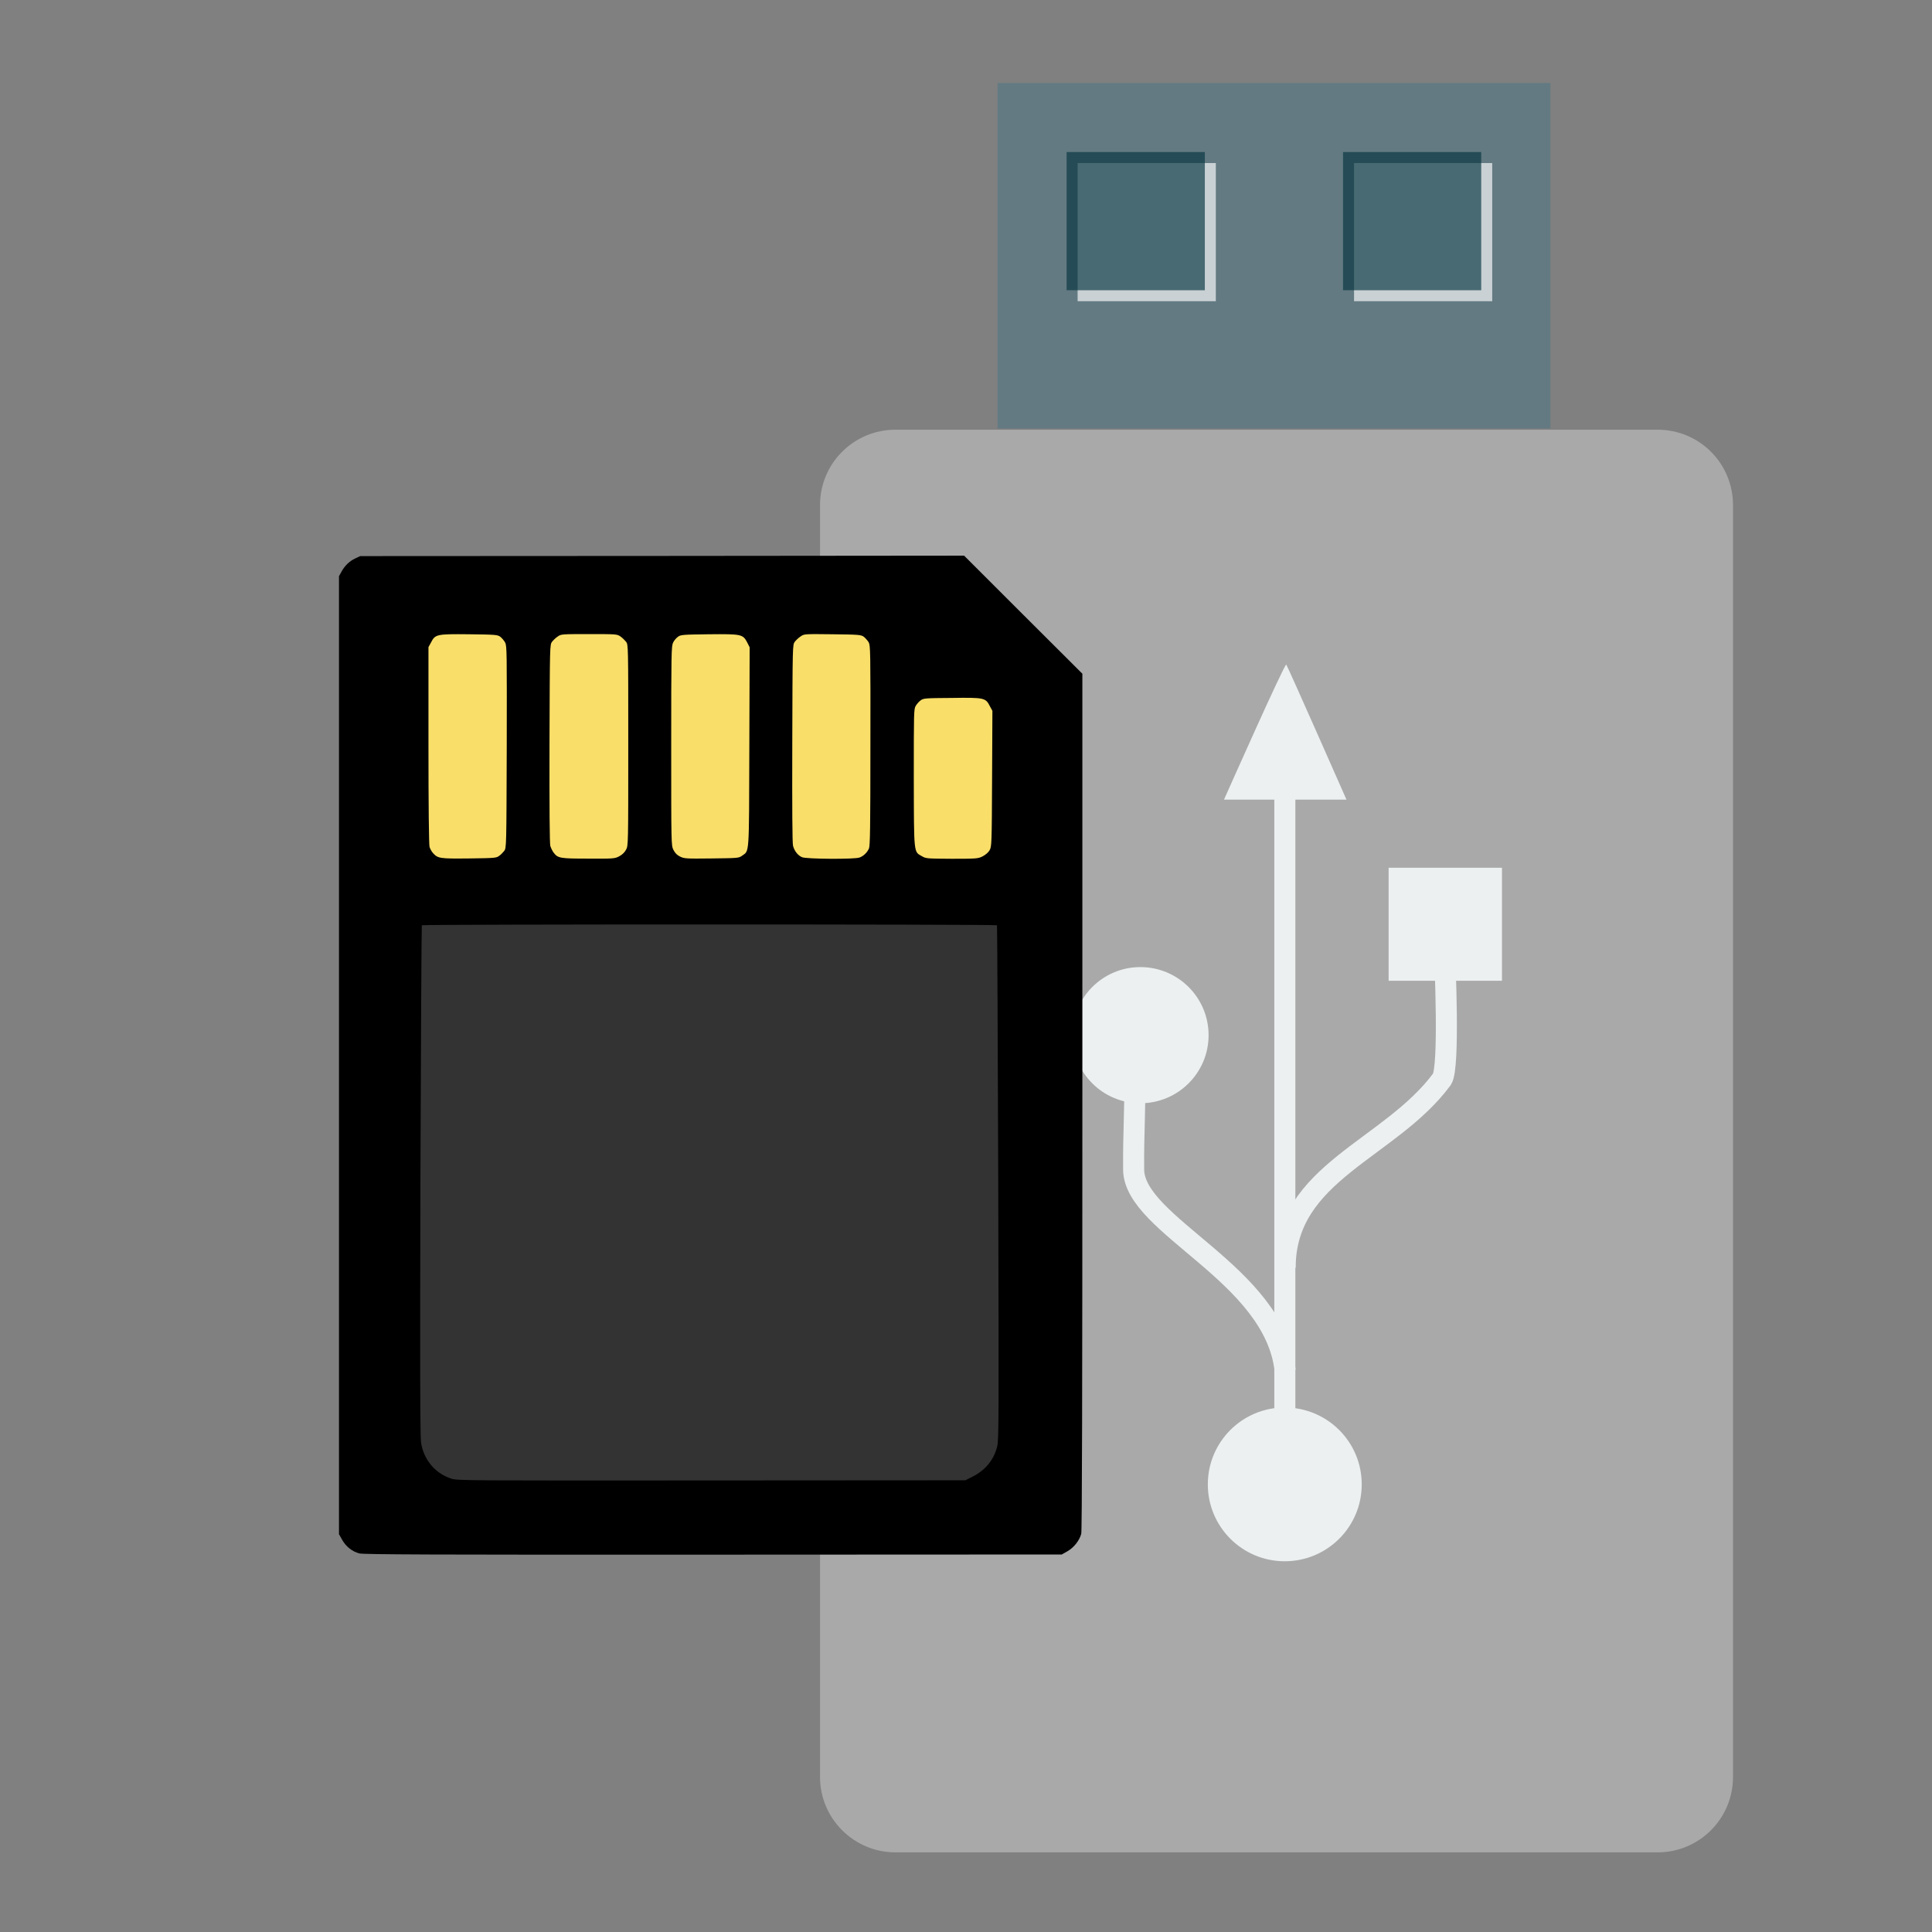 <?xml version="1.0" encoding="UTF-8"?>
<svg xmlns="http://www.w3.org/2000/svg" xmlns:xlink="http://www.w3.org/1999/xlink" width="48pt" height="48pt" viewBox="0 0 48 48" version="1.1">
<rect x="0" y="0" width="48" height="48" fill="#808080" stroke="none"/>
<g id="surface1">
<path style=" stroke:none;fill-rule:nonzero;fill:rgb(38.824%,47.843%,50.98%);fill-opacity:1;" d="M 24.785 10.645 L 38.52 10.645 L 38.52 2.062 L 24.785 2.062 Z M 24.785 10.645 "/>
<path style=" stroke:none;fill-rule:nonzero;fill:rgb(100%,100%,100%);fill-opacity:0.655;" d="M 26.773 7.484 L 30.207 7.484 L 30.207 4.051 L 26.773 4.051 Z M 26.773 7.484 "/>
<path style=" stroke:none;fill-rule:nonzero;fill:rgb(1.961%,20.784%,24.706%);fill-opacity:0.655;" d="M 26.5 7.211 L 29.934 7.211 L 29.934 3.777 L 26.5 3.777 Z M 26.5 7.211 "/>
<path style=" stroke:none;fill-rule:nonzero;fill:rgb(100%,100%,100%);fill-opacity:0.655;" d="M 33.641 7.484 L 37.074 7.484 L 37.074 4.051 L 33.641 4.051 Z M 33.641 7.484 "/>
<path style=" stroke:none;fill-rule:nonzero;fill:rgb(1.961%,20.784%,24.706%);fill-opacity:0.655;" d="M 33.367 7.211 L 36.801 7.211 L 36.801 3.777 L 33.367 3.777 Z M 33.367 7.211 "/>
<path style="fill-rule:nonzero;fill:#A9A9A9;fill-opacity:1;stroke-width:9.766;stroke-linecap:butt;stroke-linejoin:miter;stroke:#A9A9A9;stroke-opacity:1;stroke-miterlimit:4;" d="M 155.258 119.126 L 356.716 119.126 C 365.05 119.126 371.758 125.834 371.758 134.167 L 371.758 470.334 C 371.758 478.626 365.05 485.376 356.716 485.376 L 155.258 485.376 C 146.966 485.376 140.216 478.626 140.216 470.334 L 140.216 134.167 C 140.216 125.834 146.966 119.126 155.258 119.126 Z M 155.258 119.126 " transform="matrix(0.094,0,0,0.094,7.652,-0.063)"/>
<path style=" stroke:none;fill-rule:nonzero;fill:rgb(92.549%,94.118%,94.51%);fill-opacity:1;" d="M 34.5 24.367 L 34.5 21.559 L 37.316 21.559 L 37.316 24.367 Z M 34.5 24.367 "/>
<path style=" stroke:none;fill-rule:nonzero;fill:rgb(92.549%,94.118%,94.51%);fill-opacity:1;" d="M 31.918 34.969 C 32.977 34.969 33.832 35.824 33.832 36.879 C 33.832 37.934 32.977 38.789 31.918 38.789 C 30.863 38.789 30.008 37.934 30.008 36.879 C 30.008 35.824 30.863 34.969 31.918 34.969 Z M 31.918 34.969 "/>
<path style=" stroke:none;fill-rule:nonzero;fill:rgb(92.549%,94.118%,94.51%);fill-opacity:1;" d="M 28.332 24.027 C 29.27 24.027 30.027 24.785 30.027 25.719 C 30.027 26.652 29.27 27.41 28.332 27.41 C 27.398 27.41 26.641 26.652 26.641 25.719 C 26.641 24.785 27.398 24.027 28.332 24.027 Z M 28.332 24.027 "/>
<path style=" stroke:none;fill-rule:evenodd;fill:rgb(92.549%,94.118%,94.51%);fill-opacity:1;" d="M 30.41 19.867 C 30.41 19.867 31.922 16.461 31.957 16.512 C 31.996 16.562 33.453 19.867 33.453 19.867 Z M 30.41 19.867 "/>
<path style="fill:none;stroke-width:6.08;stroke-linecap:butt;stroke-linejoin:miter;stroke:rgb(92.549%,94.118%,94.51%);stroke-opacity:1;stroke-miterlimit:2.013;" d="M 256.77 269.507 C 253.77 241.509 213.136 227.646 213 211.42 C 212.909 200.42 213.454 195.603 213.363 181.603 " transform="matrix(0.086,0,0,0.086,9.847,10.877)"/>
<path style="fill:none;stroke-width:6.08;stroke-linecap:butt;stroke-linejoin:miter;stroke:rgb(92.549%,94.118%,94.51%);stroke-opacity:1;stroke-miterlimit:2.013;" d="M 256.77 239.736 C 256.77 212.147 287.04 205.647 302.085 185.285 C 304.358 181.831 302.858 150.651 302.858 148.651 " transform="matrix(0.086,0,0,0.086,9.847,10.877)"/>
<path style="fill:none;stroke-width:6.08;stroke-linecap:butt;stroke-linejoin:miter;stroke:rgb(92.549%,94.118%,94.51%);stroke-opacity:1;stroke-miterlimit:2.013;" d="M 256.679 302.914 L 256.679 96.154 " transform="matrix(0.086,0,0,0.086,9.847,10.877)"/>
<path style=" stroke:none;fill-rule:nonzero;fill:rgb(20%,20%,20%);fill-opacity:1;" d="M 9.32 19.562 L 25.707 19.562 L 25.707 38.039 L 9.32 38.039 Z M 9.32 19.562 "/>
<path style=" stroke:none;fill-rule:nonzero;fill:rgb(97.647%,87.059%,41.176%);fill-opacity:1;" d="M 17.938 15.496 C 17.836 15.496 17.723 15.5 17.602 15.5 C 16.805 15.508 16.805 15.508 16.711 15.586 C 16.664 15.629 16.609 15.695 16.59 15.734 C 16.559 15.816 16.547 20.941 16.582 21.094 C 16.609 21.215 16.738 21.336 16.879 21.375 C 16.938 21.395 17.301 21.402 17.73 21.395 C 18.422 21.383 18.488 21.379 18.594 21.316 C 18.656 21.281 18.723 21.223 18.734 21.188 C 18.762 21.109 18.809 18.719 18.812 16.992 L 18.816 15.82 L 18.727 15.688 C 18.66 15.594 18.598 15.543 18.516 15.523 C 18.461 15.508 18.246 15.5 17.938 15.496 Z M 13.812 15.609 L 13.668 15.727 L 13.523 15.848 L 13.512 18.48 C 13.504 20.238 13.512 21.145 13.539 21.219 C 13.586 21.363 13.719 21.469 13.895 21.492 C 13.977 21.504 14.359 21.512 14.75 21.512 C 15.418 21.508 15.465 21.5 15.582 21.438 C 15.816 21.309 15.805 21.48 15.805 18.566 C 15.805 17.117 15.793 15.895 15.777 15.852 C 15.766 15.812 15.695 15.738 15.625 15.691 L 15.5 15.609 Z M 19.727 15.637 L 19.578 15.754 L 19.434 15.871 L 19.426 18.438 C 19.418 19.848 19.422 21.043 19.434 21.094 C 19.445 21.145 19.496 21.23 19.551 21.285 C 19.629 21.367 19.684 21.391 19.816 21.41 C 19.91 21.422 20.301 21.43 20.68 21.426 C 21.445 21.418 21.52 21.402 21.652 21.215 C 21.715 21.125 21.719 21.016 21.719 18.52 C 21.719 16.066 21.715 15.914 21.652 15.82 C 21.547 15.652 21.453 15.637 20.539 15.637 Z M 11.703 15.691 C 11.27 15.691 10.836 15.703 10.75 15.727 C 10.676 15.746 10.609 15.805 10.547 15.902 L 10.449 16.047 L 10.453 17.68 C 10.457 18.578 10.469 19.758 10.48 20.297 L 10.504 21.281 L 10.617 21.375 C 10.688 21.43 10.789 21.48 10.871 21.492 C 11.051 21.52 11.934 21.523 12.324 21.496 C 12.598 21.477 12.633 21.465 12.742 21.379 L 12.859 21.281 L 12.871 18.637 C 12.883 15.688 12.891 15.824 12.637 15.734 C 12.562 15.711 12.133 15.695 11.703 15.691 Z M 23.641 17.07 C 22.883 17.07 22.844 17.074 22.758 17.137 C 22.586 17.262 22.59 17.215 22.59 19.176 C 22.59 20.18 22.605 21.055 22.621 21.125 C 22.656 21.273 22.703 21.324 22.859 21.379 C 23.012 21.434 24.148 21.441 24.328 21.391 C 24.395 21.375 24.492 21.32 24.551 21.27 L 24.648 21.18 L 24.672 20.273 C 24.68 19.773 24.691 18.922 24.695 18.383 C 24.695 17.402 24.695 17.398 24.621 17.281 C 24.484 17.062 24.52 17.07 23.641 17.07 Z M 23.641 17.07 "/>
<path style=" stroke:none;fill-rule:nonzero;fill:rgb(0%,0%,0%);fill-opacity:1;" d="M 8.926 38.594 C 8.75 38.547 8.598 38.426 8.504 38.262 L 8.422 38.117 L 8.422 14.316 L 8.48 14.211 C 8.562 14.055 8.684 13.941 8.824 13.875 L 8.949 13.816 L 16.453 13.812 L 23.953 13.805 L 25.422 15.273 L 26.891 16.738 L 26.891 27.375 C 26.891 34.535 26.883 38.047 26.863 38.109 C 26.816 38.277 26.68 38.449 26.523 38.539 L 26.379 38.621 L 17.715 38.625 C 10.695 38.629 9.031 38.621 8.926 38.594 Z M 24.156 36.691 C 24.477 36.531 24.688 36.277 24.773 35.945 C 24.816 35.789 24.816 35.316 24.801 29.395 C 24.789 25.883 24.777 23 24.77 22.988 C 24.75 22.961 10.496 22.961 10.48 22.988 C 10.473 23 10.457 25.852 10.445 29.328 C 10.434 34.082 10.438 35.691 10.461 35.84 C 10.527 36.27 10.812 36.609 11.219 36.738 C 11.363 36.785 11.586 36.785 17.676 36.781 L 23.984 36.777 Z M 12.398 21.266 C 12.441 21.238 12.496 21.18 12.527 21.141 C 12.582 21.066 12.582 21.047 12.59 18.562 C 12.594 16.215 12.594 16.051 12.551 15.965 C 12.523 15.914 12.469 15.852 12.43 15.82 C 12.359 15.77 12.312 15.766 11.652 15.758 C 10.844 15.75 10.812 15.758 10.707 15.965 L 10.645 16.078 L 10.645 18.516 C 10.645 20.023 10.656 20.988 10.672 21.043 C 10.688 21.094 10.727 21.16 10.758 21.195 C 10.879 21.328 10.926 21.336 11.652 21.328 C 12.289 21.32 12.332 21.316 12.398 21.266 Z M 15.387 21.273 C 15.461 21.234 15.52 21.176 15.555 21.109 C 15.609 21.008 15.609 20.984 15.609 18.512 C 15.609 16.023 15.609 16.02 15.555 15.945 C 15.523 15.906 15.461 15.844 15.414 15.812 C 15.328 15.754 15.309 15.754 14.637 15.754 C 13.965 15.754 13.941 15.754 13.859 15.812 C 13.809 15.844 13.746 15.906 13.715 15.945 C 13.66 16.02 13.66 16.031 13.652 18.469 C 13.648 20.078 13.656 20.949 13.672 21.016 C 13.688 21.07 13.727 21.148 13.758 21.188 C 13.863 21.324 13.922 21.332 14.625 21.332 C 15.25 21.336 15.277 21.332 15.387 21.273 Z M 18.434 21.262 C 18.621 21.125 18.609 21.309 18.617 18.559 L 18.625 16.082 L 18.566 15.965 C 18.457 15.758 18.43 15.75 17.617 15.758 C 16.957 15.766 16.914 15.77 16.844 15.82 C 16.801 15.852 16.746 15.914 16.723 15.965 C 16.68 16.051 16.676 16.227 16.676 18.527 C 16.676 20.969 16.676 21.004 16.73 21.113 C 16.77 21.191 16.816 21.242 16.895 21.281 C 17 21.332 17.039 21.336 17.676 21.328 C 18.332 21.32 18.352 21.32 18.434 21.262 Z M 21.355 21.305 C 21.453 21.27 21.547 21.18 21.59 21.078 C 21.617 21.012 21.625 20.535 21.625 18.516 C 21.629 16.176 21.625 16.035 21.582 15.957 C 21.555 15.914 21.5 15.852 21.461 15.82 C 21.387 15.77 21.348 15.766 20.68 15.758 C 19.984 15.75 19.977 15.75 19.891 15.812 C 19.84 15.844 19.777 15.906 19.746 15.945 C 19.691 16.02 19.691 16.031 19.684 18.469 C 19.68 20.078 19.684 20.949 19.703 21.016 C 19.738 21.145 19.824 21.254 19.926 21.297 C 20.027 21.344 21.238 21.352 21.355 21.305 Z M 24.418 21.273 C 24.484 21.238 24.555 21.18 24.586 21.125 C 24.637 21.035 24.641 20.984 24.648 19.348 L 24.656 17.66 L 24.594 17.547 C 24.488 17.336 24.457 17.328 23.648 17.34 C 22.98 17.344 22.941 17.348 22.871 17.402 C 22.832 17.43 22.777 17.492 22.75 17.539 C 22.703 17.613 22.703 17.723 22.703 19.324 C 22.707 21.246 22.699 21.156 22.906 21.273 C 23.004 21.332 23.035 21.332 23.652 21.336 C 24.273 21.336 24.305 21.332 24.418 21.273 Z M 24.418 21.273 "/>
</g>
</svg>
